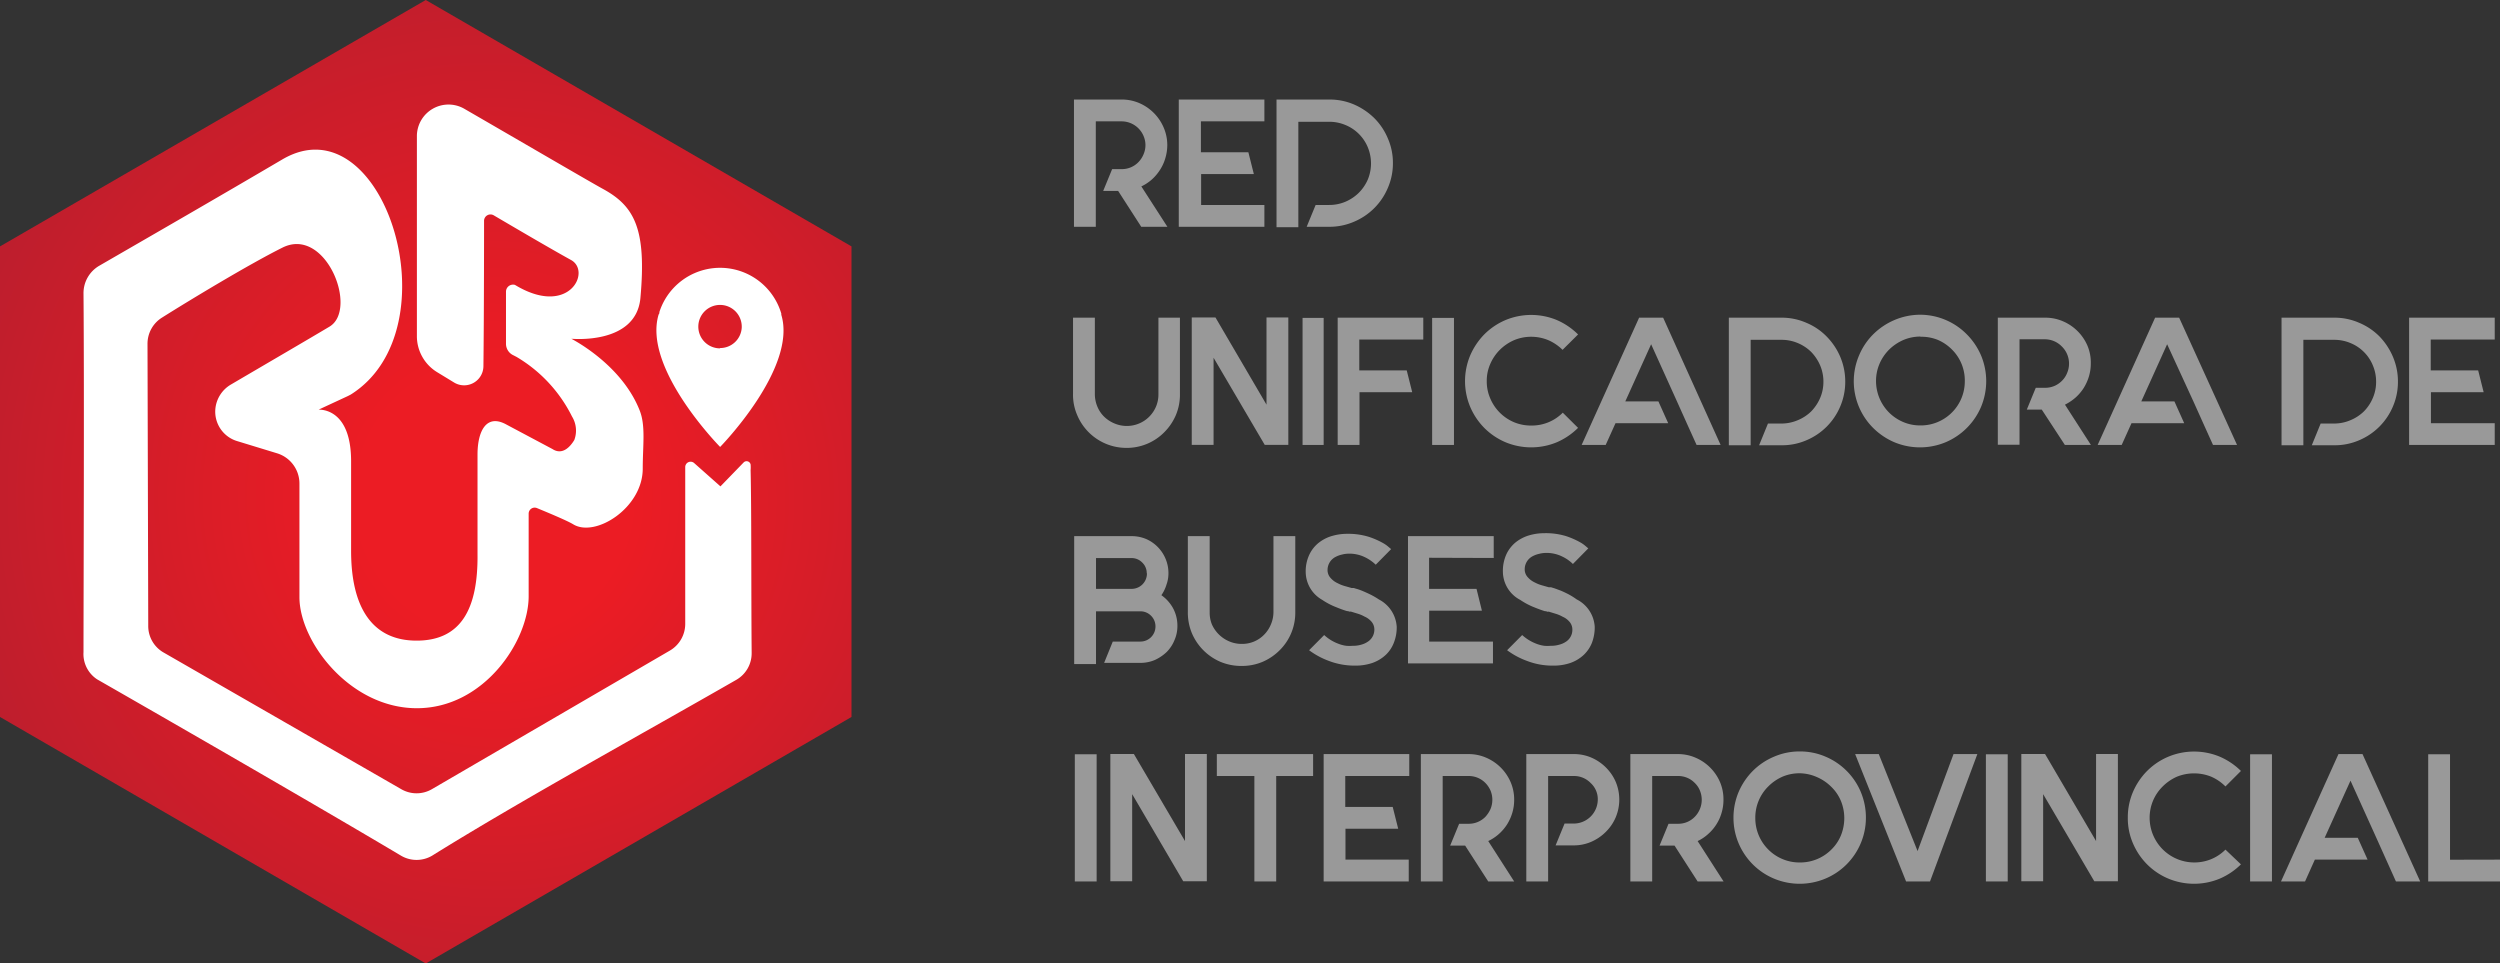 <svg id="Layer_1" data-name="Layer 1" xmlns="http://www.w3.org/2000/svg" xmlns:xlink="http://www.w3.org/1999/xlink" viewBox="0 0 237.11 91.38"><rect x="0" y="0" width="237.11" height="91.38" fill="#333333" stroke="none"/><defs><style>.cls-1{fill:url(#radial-gradient);}.cls-2{fill:#fff;}.cls-3{fill:#999;}</style><radialGradient id="radial-gradient" cx="51.64" cy="51.19" r="51.69" gradientTransform="matrix(0.57, -0.82, 0.82, 0.58, -24.55, 59.92)" gradientUnits="userSpaceOnUse"><stop offset="0.25" stop-color="#ec1c24"/><stop offset="1" stop-color="#be1e2d"/></radialGradient></defs><title>logo_rubi</title><polygon class="cls-1" points="80.76 23.37 40.38 0 0 23.37 0 68 40.38 91.38 80.76 68 80.76 68 80.76 68 80.76 23.37"/><path class="cls-2" d="M78.56,34a.76.76,0,0,0,0-.11A6.05,6.05,0,0,0,67,33.74c0,.08,0,.15-.07.23-1.55,5.09,5.83,12.57,5.83,12.57S80.1,39.05,78.56,34Zm-5.81,3.19a2.06,2.06,0,1,1,2.06-2A2.05,2.05,0,0,1,72.75,37.16Zm3,28.89a2.9,2.9,0,0,1-1.46,2.55c-8.88,5.1-20.64,11.56-28.82,16.66a2.9,2.9,0,0,1-3,0c-9-5.35-24.07-14-28.8-16.71A2.87,2.87,0,0,1,12.38,66c0-5.68.08-24.21,0-34a3,3,0,0,1,1.52-2.66c5.38-3.11,11.39-6.57,17.34-10.07,9.61-5.64,16.42,16.05,6.49,22.3l-.27.14L34.68,43v0c.32,0,3.08,0,3.08,4.9,0,4.25,0,7.83,0,8.5,0,5.36,2,8.51,6.21,8.51s5.84-3,5.78-8.23c0-2,0-9.12,0-9.12v-.3c0-2.19.82-3.9,2.73-2.85l4.38,2.33c1,.65,1.76-.34,2.07-.86a2.55,2.55,0,0,0-.22-2.23A13.61,13.61,0,0,0,53.45,38l-.29-.15a1.2,1.2,0,0,1-.71-1.1V31.81a.67.67,0,0,1,.85-.64h0c5.12,3.11,7.28-1.28,5.32-2.36S53,25.58,51.3,24.58a.61.61,0,0,0-.93.55s0,8.6-.06,13.74a1.83,1.83,0,0,1-2.78,1.56l-1.64-1A4,4,0,0,1,44,36V17a3,3,0,0,1,4.45-2.56c5,2.89,12.18,7.08,13.2,7.63,3,1.64,4.14,3.8,3.55,10.34-.41,4.49-6.56,3.86-6.55,3.87.53.28,4.84,2.63,6.48,6.8.58,1.46.29,3.31.29,5.52,0,3.72-4.49,6.56-6.59,5.28-.55-.34-2.38-1.1-3.44-1.54a.57.57,0,0,0-.79.53V60.7c0,4.25-4.24,10.62-10.6,10.62S32.86,65,32.86,60.79V50a3,3,0,0,0-2.13-2.86L27,46h0a2.92,2.92,0,0,1-2.12-3,3,3,0,0,1,1.5-2.39c3.1-1.82,7.49-4.38,9.33-5.48,2.76-1.65-.36-9.56-4.47-7.49-3.19,1.59-8.82,5-11.41,6.63a2.92,2.92,0,0,0-1.38,2.49l.07,26.72A2.89,2.89,0,0,0,20,66.05L42.52,79a2.89,2.89,0,0,0,2.9,0L68,65.85a2.93,2.93,0,0,0,1.45-2.53V48.46h0a.51.51,0,0,1,.86-.38l2.48,2.2h0L75,48a.39.39,0,0,1,.65.2,3.41,3.41,0,0,1,0,.55C75.74,52.23,75.7,60.36,75.75,66.05Z" transform="translate(-4.46 -4.15)"/><path class="cls-3" d="M115.17,17.91a4.37,4.37,0,0,1-.19,1.26,4.16,4.16,0,0,1-.5,1.09,4.43,4.43,0,0,1-.77.91,4.19,4.19,0,0,1-1,.66l2.47,3.83H112.7l-2.19-3.4h-1.42l.85-2.07h.9a2.18,2.18,0,0,0,1.6-.67,2.35,2.35,0,0,0,.48-.74,2.17,2.17,0,0,0,0-1.73,2.26,2.26,0,0,0-2.08-1.39h-2.45v10h-2.07V13.59h4.52a4.17,4.17,0,0,1,1.68.34,4.41,4.41,0,0,1,2.3,2.3A4.18,4.18,0,0,1,115.17,17.91Z" transform="translate(-4.46 -4.15)"/><path class="cls-3" d="M118.36,15.66v2.93h4.5l.52,2.07h-5v2.93h6v2.07h-8.12V13.59h8.12v2.07Z" transform="translate(-4.46 -4.15)"/><path class="cls-3" d="M132.88,14.06a6.35,6.35,0,0,1,1.92,1.29,5.94,5.94,0,0,1,1.29,1.93,5.76,5.76,0,0,1,.48,2.34,5.85,5.85,0,0,1-.48,2.35,6,6,0,0,1-3.21,3.21,5.85,5.85,0,0,1-2.35.48h-2.14l.85-2.07h1.29a3.92,3.92,0,0,0,1.52-.3,4.11,4.11,0,0,0,1.29-.86,4.06,4.06,0,0,0,.86-1.28,4,4,0,0,0,0-3A3.89,3.89,0,0,0,132.05,16a3.92,3.92,0,0,0-1.52-.3H127.6v10h-2.07V13.59h5A5.84,5.84,0,0,1,132.88,14.06Z" transform="translate(-4.46 -4.15)"/><path class="cls-3" d="M116.37,34.28v7.25a5,5,0,0,1-.39,2,5.15,5.15,0,0,1-1.09,1.61,5,5,0,0,1-3.59,1.49,5.06,5.06,0,0,1-4.67-3.1,4.82,4.82,0,0,1-.4-2V34.28h2.07v7.25a3.12,3.12,0,0,0,.22,1.14,2.92,2.92,0,0,0,.66,1,3.12,3.12,0,0,0,1,.65,3,3,0,0,0,1.15.23,3,3,0,0,0,2.78-1.86,2.93,2.93,0,0,0,.22-1.14V34.28Z" transform="translate(-4.46 -4.15)"/><path class="cls-3" d="M126.65,34.26V46.34h-2.24l-4.85-8.26v8.26h-2.07V34.26h2.25l4.84,8.27V34.26Z" transform="translate(-4.46 -4.15)"/><path class="cls-3" d="M130,46.35H128V34.3H130Z" transform="translate(-4.46 -4.15)"/><path class="cls-3" d="M133.38,36.35v2.93h4.5l.52,2.07h-5v5h-2.07V34.28h8.12v2.07Z" transform="translate(-4.46 -4.15)"/><path class="cls-3" d="M142.36,46.35h-2.07V34.3h2.07Z" transform="translate(-4.46 -4.15)"/><path class="cls-3" d="M154.13,44.73a6.51,6.51,0,0,1-2,1.36,6.35,6.35,0,0,1-4.89,0,6.35,6.35,0,0,1-2-1.35,6.44,6.44,0,0,1-1.34-2,6.32,6.32,0,0,1,0-4.88,6.56,6.56,0,0,1,1.34-2,6.35,6.35,0,0,1,2-1.35,6.35,6.35,0,0,1,4.89,0,6.51,6.51,0,0,1,2,1.36l-1.47,1.46a4.42,4.42,0,0,0-1.36-.92,4.22,4.22,0,0,0-1.62-.32,4.17,4.17,0,0,0-1.61.32,4.42,4.42,0,0,0-1.36.92,4.29,4.29,0,0,0-.92,1.37,3.94,3.94,0,0,0-.32,1.6,4,4,0,0,0,.32,1.61,4.22,4.22,0,0,0,2.28,2.29,4.16,4.16,0,0,0,1.61.31,4.13,4.13,0,0,0,3-1.22Z" transform="translate(-4.46 -4.15)"/><path class="cls-3" d="M167.65,46.35h-2.28l-.93-2.06-.93-2.07-2.45-5.42-2.45,5.42h3.14l.93,2.07h-5l-.93,2.06h-2.28l5.45-12.07h2.28Z" transform="translate(-4.46 -4.15)"/><path class="cls-3" d="M175.77,34.76a5.8,5.8,0,0,1,1.92,1.29A6.21,6.21,0,0,1,179,38a6,6,0,0,1,.47,2.35,5.93,5.93,0,0,1-.47,2.34,6,6,0,0,1-3.22,3.22,5.79,5.79,0,0,1-2.34.47h-2.14l.84-2.06h1.3a3.92,3.92,0,0,0,1.51-.31,4,4,0,0,0,1.3-.85,4.25,4.25,0,0,0,.85-1.29,3.85,3.85,0,0,0,.3-1.52,3.92,3.92,0,0,0-.3-1.52,4.25,4.25,0,0,0-.85-1.29,4,4,0,0,0-1.3-.86,3.91,3.91,0,0,0-1.51-.3h-2.94v10h-2.07V34.28h5A5.8,5.8,0,0,1,175.77,34.76Z" transform="translate(-4.46 -4.15)"/><path class="cls-3" d="M186.6,34A6.24,6.24,0,0,1,191,35.86a6.42,6.42,0,0,1,1.35,2,6.32,6.32,0,0,1,0,4.88A6.33,6.33,0,0,1,189,46.09a6.32,6.32,0,0,1-4.88,0,6.42,6.42,0,0,1-2-1.35,6.25,6.25,0,0,1-1.34-6.88,6.22,6.22,0,0,1,1.34-2,6.42,6.42,0,0,1,2-1.35A6.29,6.29,0,0,1,186.6,34Zm0,2.07a4.12,4.12,0,0,0-1.6.32,4.46,4.46,0,0,0-1.37.92,4.29,4.29,0,0,0-.92,1.37,4.12,4.12,0,0,0-.32,1.6,4.24,4.24,0,0,0,1.24,3,4.26,4.26,0,0,0,1.37.91,4.11,4.11,0,0,0,1.6.31,4.16,4.16,0,0,0,1.61-.31,4.19,4.19,0,0,0,2.29-2.29,4.2,4.2,0,0,0,.31-1.61,4.13,4.13,0,0,0-1.23-3,4.24,4.24,0,0,0-1.37-.92A4.17,4.17,0,0,0,186.6,36.09Z" transform="translate(-4.46 -4.15)"/><path class="cls-3" d="M202.76,38.61a4.29,4.29,0,0,1-.18,1.25,4.58,4.58,0,0,1-.5,1.1,4.37,4.37,0,0,1-.77.9,4.79,4.79,0,0,1-1,.67l2.46,3.82H200.3L198.11,43h-1.42l.85-2.07h.89a2.21,2.21,0,0,0,1.61-.68,2.15,2.15,0,0,0,.48-.74A2.27,2.27,0,0,0,200,37a2.24,2.24,0,0,0-1.61-.67H196v10h-2.06V34.28h4.51a4.19,4.19,0,0,1,1.69.35,4.41,4.41,0,0,1,2.3,2.3A4.1,4.1,0,0,1,202.76,38.61Z" transform="translate(-4.46 -4.15)"/><path class="cls-3" d="M216.63,46.35h-2.28l-.93-2.06-.93-2.07L210,36.8l-2.45,5.42h3.14l.93,2.07h-5l-.93,2.06h-2.28l5.45-12.07h2.28Z" transform="translate(-4.46 -4.15)"/><path class="cls-3" d="M228.2,34.76a5.94,5.94,0,0,1,1.93,1.29A6.35,6.35,0,0,1,231.42,38a6,6,0,0,1,.47,2.35,5.93,5.93,0,0,1-.47,2.34,6,6,0,0,1-3.22,3.22,5.79,5.79,0,0,1-2.34.47h-2.14l.84-2.06h1.3a3.92,3.92,0,0,0,1.51-.31,4,4,0,0,0,1.3-.85,4.08,4.08,0,0,0,.85-1.29,3.85,3.85,0,0,0,.3-1.52,3.92,3.92,0,0,0-.3-1.52,3.87,3.87,0,0,0-2.15-2.15,3.91,3.91,0,0,0-1.51-.3h-2.94v10h-2.07V34.28h5A5.8,5.8,0,0,1,228.2,34.76Z" transform="translate(-4.46 -4.15)"/><path class="cls-3" d="M235,36.35v2.93h4.5l.52,2.07h-5v2.94h6.05v2.06h-8.12V34.28h8.12v2.07Z" transform="translate(-4.46 -4.15)"/><path class="cls-3" d="M114.61,60.6a3.68,3.68,0,0,1,1.11,1.24,3.49,3.49,0,0,1,.41,1.66v0a3.33,3.33,0,0,1-.28,1.37A3.38,3.38,0,0,1,115.1,66a4.07,4.07,0,0,1-1.12.75,3.49,3.49,0,0,1-1.37.27h-3.43L110,65h2.6a1.43,1.43,0,0,0,1.45-1.45v0a1.41,1.41,0,0,0-.42-1,1.4,1.4,0,0,0-1-.42h-4.22v5h-2.07V55h5.45a3.52,3.52,0,0,1,1.37.27A3.53,3.53,0,0,1,115,57.13a3.49,3.49,0,0,1,.28,1.37v0a3.16,3.16,0,0,1-.19,1.11A3.48,3.48,0,0,1,114.61,60.6Zm-1.39-2.1a1.37,1.37,0,0,0-.43-1,1.39,1.39,0,0,0-1-.42h-3.38V60h3.38a1.45,1.45,0,0,0,1.45-1.45Z" transform="translate(-4.46 -4.15)"/><path class="cls-3" d="M127.31,55v7.24a5,5,0,0,1-1.49,3.59,5.15,5.15,0,0,1-1.61,1.09,5,5,0,0,1-2,.39,5.07,5.07,0,0,1-2-.39,5.14,5.14,0,0,1-2.7-2.7,5.07,5.07,0,0,1-.39-2V55h2.07v7.24a2.94,2.94,0,0,0,.22,1.15A3.14,3.14,0,0,0,121.09,65a2.94,2.94,0,0,0,1.15.22,2.89,2.89,0,0,0,2.12-.88,3,3,0,0,0,.65-1,3,3,0,0,0,.23-1.15V55Z" transform="translate(-4.46 -4.15)"/><path class="cls-3" d="M136.93,63.6a3.94,3.94,0,0,1-.28,1.53,3.09,3.09,0,0,1-.78,1.15,3.61,3.61,0,0,1-1.23.74,4.91,4.91,0,0,1-1.62.26,6.83,6.83,0,0,1-2.56-.46,7.36,7.36,0,0,1-1.84-1l1.43-1.44a4.06,4.06,0,0,0,1.28.8,3.27,3.27,0,0,0,.81.22,3.91,3.91,0,0,0,.62,0,2.67,2.67,0,0,0,.82-.11,2.1,2.1,0,0,0,.64-.3,1.36,1.36,0,0,0,.59-1.14,1.14,1.14,0,0,0-.31-.78,1.78,1.78,0,0,0-.62-.44,3.19,3.19,0,0,0-.66-.28l-.62-.19a.56.56,0,0,0-.15,0,.22.22,0,0,1-.12-.05l-.11,0c-.24-.07-.59-.19-1-.36a6.56,6.56,0,0,1-1.36-.71,3.06,3.06,0,0,1-1.56-2.59,3.7,3.7,0,0,1,.35-1.71,3.15,3.15,0,0,1,.92-1.14,3.69,3.69,0,0,1,1.27-.63,5.08,5.08,0,0,1,1.37-.19,6.63,6.63,0,0,1,2.09.29,7.64,7.64,0,0,1,1.34.59,2.79,2.79,0,0,1,.44.3l.32.27-1.46,1.48a3.85,3.85,0,0,0-1-.7,3.38,3.38,0,0,0-1.52-.35,2.72,2.72,0,0,0-.69.09,2.34,2.34,0,0,0-.6.22,1.39,1.39,0,0,0-.76,1.22,1.1,1.1,0,0,0,.31.8,1.93,1.93,0,0,0,.62.46,3.44,3.44,0,0,0,.69.28l.67.19.21,0a2.93,2.93,0,0,0,.33.1,6,6,0,0,1,.56.21q.33.14.72.33a7.68,7.68,0,0,1,.77.45A3.13,3.13,0,0,1,136.93,63.6Z" transform="translate(-4.46 -4.15)"/><path class="cls-3" d="M140,57.05V60h4.5l.51,2.07h-5V65h6.05v2.07H138V55h8.13v2.07Z" transform="translate(-4.46 -4.15)"/><path class="cls-3" d="M155.71,63.6a4.13,4.13,0,0,1-.27,1.53,3.24,3.24,0,0,1-.79,1.15,3.61,3.61,0,0,1-1.23.74,4.83,4.83,0,0,1-1.62.26,6.74,6.74,0,0,1-2.55-.46,7.43,7.43,0,0,1-1.85-1l1.43-1.44a4.18,4.18,0,0,0,1.28.8,3.39,3.39,0,0,0,.81.22,3.91,3.91,0,0,0,.62,0,2.67,2.67,0,0,0,.82-.11A2,2,0,0,0,153,65a1.34,1.34,0,0,0,.59-1.14,1.14,1.14,0,0,0-.31-.78,1.78,1.78,0,0,0-.62-.44,3.19,3.19,0,0,0-.66-.28l-.62-.19a.48.48,0,0,0-.15,0,.22.22,0,0,1-.12-.05l-.11,0c-.24-.07-.58-.19-1-.36a6.76,6.76,0,0,1-1.35-.71A3.05,3.05,0,0,1,147,58.39a3.83,3.83,0,0,1,.35-1.71,3.26,3.26,0,0,1,.92-1.14,3.78,3.78,0,0,1,1.27-.63,5.08,5.08,0,0,1,1.37-.19A6.58,6.58,0,0,1,153,55a7.64,7.64,0,0,1,1.34.59,2.79,2.79,0,0,1,.44.3l.32.27-1.46,1.48a3.68,3.68,0,0,0-1-.7,3.35,3.35,0,0,0-1.52-.35,2.72,2.72,0,0,0-.69.09,2.34,2.34,0,0,0-.6.22,1.39,1.39,0,0,0-.76,1.22,1.1,1.1,0,0,0,.31.8,2,2,0,0,0,.62.46,3.44,3.44,0,0,0,.69.28l.67.19.21,0,.33.1.57.21c.22.09.45.2.71.33A6.71,6.71,0,0,1,154,61,3.11,3.11,0,0,1,155.71,63.6Z" transform="translate(-4.46 -4.15)"/><path class="cls-3" d="M108.47,87.75H106.4V75.69h2.07Z" transform="translate(-4.46 -4.15)"/><path class="cls-3" d="M118.92,75.66V87.73h-2.24l-4.84-8.26v8.26h-2.07V75.66H112l4.85,8.26V75.66Z" transform="translate(-4.46 -4.15)"/><path class="cls-3" d="M129,77.75H125.5v10h-2.07v-10h-3.56V75.67H129Z" transform="translate(-4.46 -4.15)"/><path class="cls-3" d="M132.05,77.75v2.93h4.5l.52,2.07h-5v2.93h6v2.07H130V75.67h8.12v2.08Z" transform="translate(-4.46 -4.15)"/><path class="cls-3" d="M148.07,80a4.24,4.24,0,0,1-.18,1.25,4.41,4.41,0,0,1-.5,1.1,4.33,4.33,0,0,1-1.78,1.57l2.46,3.83h-2.46l-2.19-3.4H142l.85-2.07h.89a2.2,2.2,0,0,0,1.61-.67,2.77,2.77,0,0,0,.48-.74,2.29,2.29,0,0,0,0-1.73,2.39,2.39,0,0,0-.48-.72,2.2,2.2,0,0,0-1.61-.67h-2.45v10h-2.07V75.67h4.52a4.19,4.19,0,0,1,1.69.35,4.41,4.41,0,0,1,2.3,2.3A4.17,4.17,0,0,1,148.07,80Z" transform="translate(-4.46 -4.15)"/><path class="cls-3" d="M155.38,76a4.42,4.42,0,0,1,1.38.93,4.35,4.35,0,0,1,.94,1.37,4.35,4.35,0,0,1,0,3.37,4.28,4.28,0,0,1-.94,1.38,4.44,4.44,0,0,1-1.38.94,4.14,4.14,0,0,1-1.68.34H152l.85-2.07h.88A2.29,2.29,0,0,0,156,80a2.07,2.07,0,0,0-.67-1.58,2.18,2.18,0,0,0-1.6-.67h-2.44v10h-2.07V75.67h4.51A4.14,4.14,0,0,1,155.38,76Z" transform="translate(-4.46 -4.15)"/><path class="cls-3" d="M167.92,80a4.24,4.24,0,0,1-.18,1.25,4.08,4.08,0,0,1-.5,1.1,4.13,4.13,0,0,1-.77.9,4,4,0,0,1-1,.67l2.46,3.83h-2.46l-2.19-3.4h-1.42l.85-2.07h.89a2.18,2.18,0,0,0,1.61-.67,2.35,2.35,0,0,0,.48-.74,2.29,2.29,0,0,0,0-1.73,2.07,2.07,0,0,0-.48-.72,2.18,2.18,0,0,0-1.61-.67h-2.44v10h-2.07V75.67h4.51a4.19,4.19,0,0,1,1.69.35,4.41,4.41,0,0,1,2.3,2.3A4.17,4.17,0,0,1,167.92,80Z" transform="translate(-4.46 -4.15)"/><path class="cls-3" d="M175.15,75.42a6.08,6.08,0,0,1,2.44.49,6.27,6.27,0,0,1,3.35,3.34,6.29,6.29,0,0,1,.49,2.44,6.22,6.22,0,0,1-.49,2.44,6.25,6.25,0,0,1-3.35,3.35,6.32,6.32,0,0,1-4.88,0,6.28,6.28,0,0,1-2-1.34,6.35,6.35,0,0,1-1.35-2,6.22,6.22,0,0,1-.49-2.44,6.29,6.29,0,0,1,.49-2.44,6.42,6.42,0,0,1,1.35-2,6.28,6.28,0,0,1,2-1.34A6.08,6.08,0,0,1,175.15,75.42Zm0,2.07a4.11,4.11,0,0,0-1.6.31,4.38,4.38,0,0,0-1.37.93,4.15,4.15,0,0,0-1.24,3,4.19,4.19,0,0,0,1.24,3,4.16,4.16,0,0,0,1.37.91,4.11,4.11,0,0,0,1.6.31,4.17,4.17,0,0,0,3-1.22,4,4,0,0,0,.92-1.37,4.4,4.4,0,0,0,.31-1.62,4.34,4.34,0,0,0-.31-1.6,4,4,0,0,0-.92-1.36,4.38,4.38,0,0,0-1.37-.93A4.2,4.2,0,0,0,175.15,77.49Z" transform="translate(-4.46 -4.15)"/><path class="cls-3" d="M185.24,87.75l-4.83-12.08h2.24l3.68,9.2,3.41-9.2H192l-4.49,12.08Z" transform="translate(-4.46 -4.15)"/><path class="cls-3" d="M194.88,87.75h-2.07V75.69h2.07Z" transform="translate(-4.46 -4.15)"/><path class="cls-3" d="M205.33,75.66V87.73h-2.24l-4.85-8.26v8.26h-2.07V75.66h2.25l4.84,8.26V75.66Z" transform="translate(-4.46 -4.15)"/><path class="cls-3" d="M217,86.13a6.53,6.53,0,0,1-2,1.35,6.35,6.35,0,0,1-4.89,0,6.28,6.28,0,0,1-2-1.34,6.35,6.35,0,0,1-1.35-2,6,6,0,0,1-.49-2.44,6.11,6.11,0,0,1,.49-2.44,6.42,6.42,0,0,1,1.35-2,6.28,6.28,0,0,1,2-1.34,6.35,6.35,0,0,1,4.89,0,6.53,6.53,0,0,1,2,1.35l-1.47,1.47a4.33,4.33,0,0,0-1.36-.93,4.36,4.36,0,0,0-3.23,0,4.45,4.45,0,0,0-1.36.93,4.15,4.15,0,0,0-1.24,3,4.24,4.24,0,0,0,5.83,3.9,4.12,4.12,0,0,0,1.36-.91Z" transform="translate(-4.46 -4.15)"/><path class="cls-3" d="M219.94,87.75h-2.07V75.69h2.07Z" transform="translate(-4.46 -4.15)"/><path class="cls-3" d="M234,87.75H231.7l-.93-2.07-.93-2.07-2.45-5.42-2.45,5.42h3.14l.93,2.07h-5l-.93,2.07H220.8l5.45-12.08h2.28Z" transform="translate(-4.46 -4.15)"/><path class="cls-3" d="M241.57,85.68v2.07h-6.81V75.69h2.07v10Z" transform="translate(-4.46 -4.15)"/></svg>
